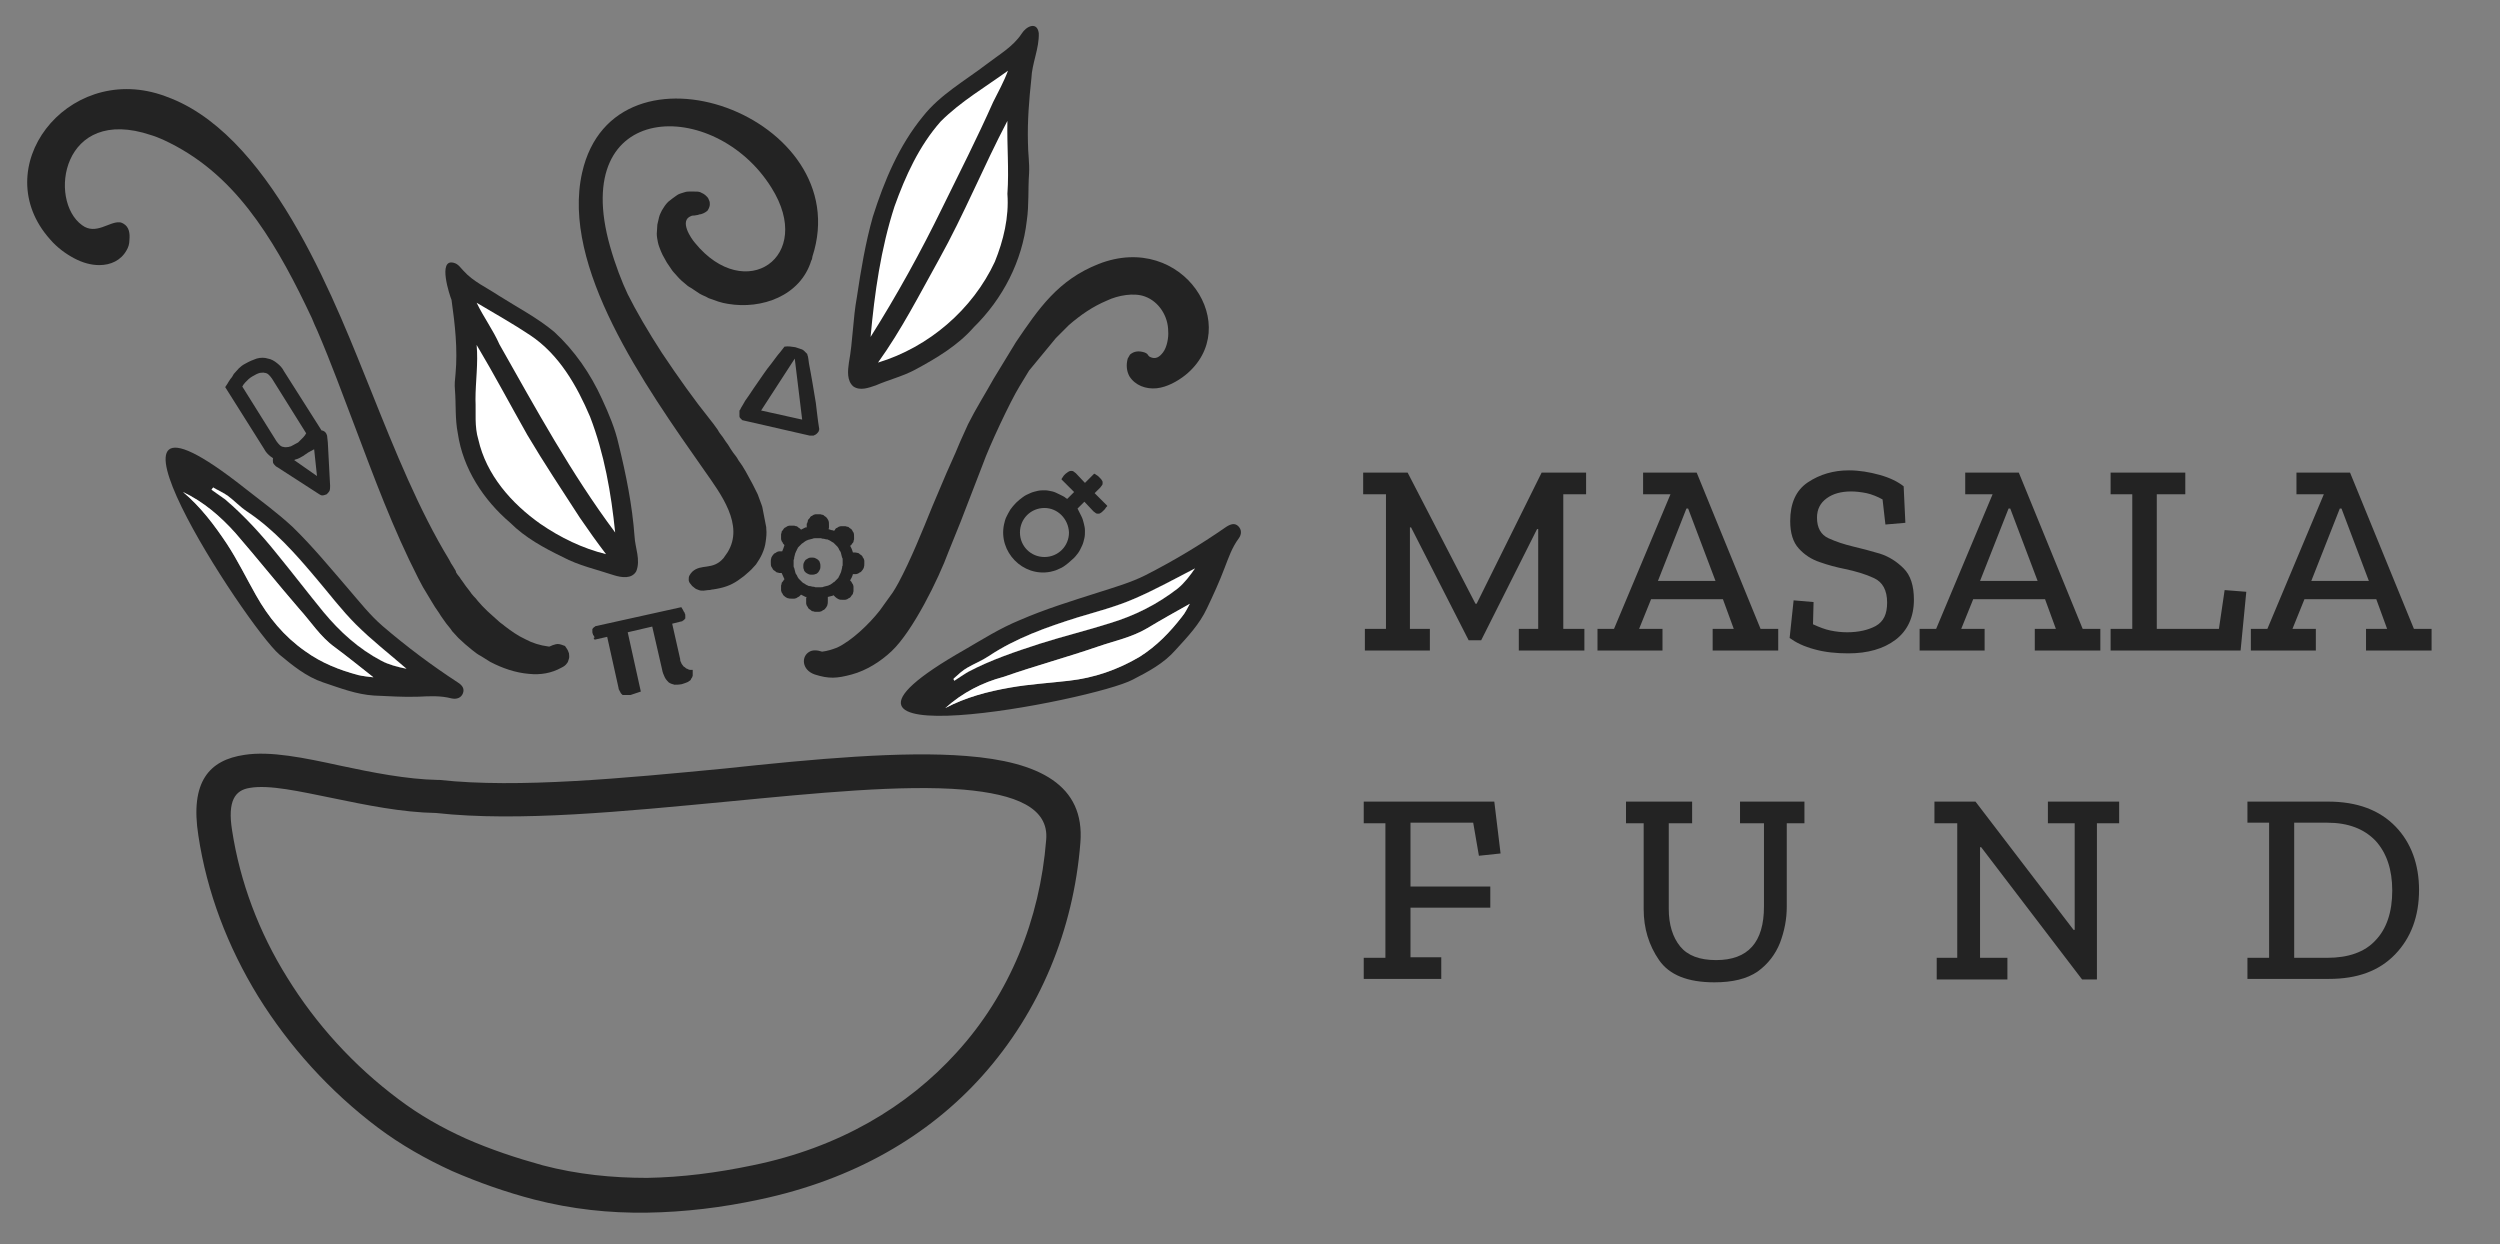 <?xml version="1.0" encoding="utf-8"?>
<!-- Generator: Adobe Illustrator 19.0.0, SVG Export Plug-In . SVG Version: 6.00 Build 0)  -->
<svg version="1.1" id="Layer_1" xmlns="http://www.w3.org/2000/svg" xmlns:xlink="http://www.w3.org/1999/xlink" x="0px" y="0px"
	 viewBox="0 0 438.5 218.2" style="enable-background:new 0 0 438.5 218.2;" xml:space="preserve">
<rect x="0" y="0" width="438.5" height="218.2" fill="#808080" stroke="none"/>
<style type="text/css">
	.st0{fill:#232323;}
	.st1{fill:#FFFFFF;}
	.st2{fill-rule:evenodd;clip-rule:evenodd;fill:#232323;}
</style>
<path class="st0" d="M104.1,111.9l0.2,0.3l2.2-0.5l2,9c0,0.1,0,0.2,0.1,0.3c0,0.1,0.1,0.2,0.1,0.2c0,0.1,0.1,0.1,0.1,0.2
	c0,0.1,0.1,0.1,0.1,0.2l0.1,0.1c0,0,0.1,0.1,0.1,0.1l0.1,0.1l0.1,0l0.1,0l0.1,0l0.2,0l0.2,0l0.2,0l0.2,0l0.3,0l0.3-0.1l0.3-0.1
	l0.3-0.1l0.3-0.1l0.3-0.1l0.3-0.1l-2.3-10.4l4.3-1l1.7,7.4c0.1,0.6,0.3,1.1,0.5,1.5c0.2,0.4,0.5,0.7,0.7,0.9c0.3,0.2,0.6,0.3,1,0.4
	c0.4,0,0.8,0,1.3-0.1c0.2-0.1,0.4-0.1,0.6-0.2c0.2-0.1,0.3-0.1,0.5-0.2c0.1-0.1,0.2-0.2,0.3-0.2c0.1-0.1,0.2-0.2,0.2-0.3
	c0.1-0.1,0.1-0.2,0.2-0.3c0-0.1,0.1-0.2,0.1-0.3c0-0.1,0-0.2,0-0.3c0-0.1,0-0.2,0-0.4l0-0.2l0-0.1l-0.1,0l-0.2,0
	c-0.2,0-0.3,0-0.5-0.1c-0.1-0.1-0.3-0.1-0.4-0.2c-0.1-0.1-0.2-0.2-0.4-0.3c-0.1-0.1-0.2-0.3-0.3-0.4c-0.1-0.1-0.1-0.3-0.2-0.4
	c-0.1-0.2-0.1-0.3-0.1-0.5l-1.4-6.2l1.6-0.4c0.1,0,0.2,0,0.2-0.1c0.1,0,0.1-0.1,0.2-0.1c0,0,0.1-0.1,0.1-0.1c0,0,0.1-0.1,0.1-0.1
	c0,0,0-0.1,0.1-0.1c0-0.1,0-0.1,0-0.2c0-0.1,0-0.2,0-0.3c0-0.1,0-0.3-0.1-0.4c0-0.1,0-0.2-0.1-0.2l-0.1-0.2c0-0.1-0.1-0.1-0.1-0.2
	c-0.1-0.2-0.2-0.3-0.3-0.5l-14.9,3.3c-0.1,0-0.2,0-0.2,0.1c-0.1,0-0.1,0.1-0.2,0.1c0,0-0.1,0.1-0.1,0.1c0,0-0.1,0.1-0.1,0.1
	c0,0,0,0.1-0.1,0.1c0,0.1,0,0.1,0,0.2c0,0.1,0,0.2,0,0.3c0,0.1,0,0.3,0.1,0.4c0,0.1,0,0.2,0.1,0.2c0,0.1,0,0.1,0.1,0.2
	c0,0.1,0.1,0.1,0.1,0.2L104.1,111.9z"/>
<path class="st0" d="M53.2,76.7c0.2-0.2,0.4-0.5,0.5-0.7l-6-9.6c-0.2-0.3-0.4-0.5-0.6-0.7c-0.2-0.2-0.5-0.3-0.7-0.3
	c-0.2-0.1-0.5,0-0.8,0c-0.4,0.1-0.8,0.3-1.3,0.6c-0.3,0.2-0.5,0.3-0.7,0.5c-0.2,0.2-0.4,0.4-0.6,0.6h0c-0.2,0.2-0.4,0.5-0.5,0.7
	l6,9.6c0.2,0.3,0.4,0.5,0.6,0.7c0.2,0.2,0.5,0.3,0.7,0.3c0.2,0.1,0.5,0,0.8,0c0.1,0,0.2-0.1,0.4-0.1l1.3-0.7
	c0.1-0.1,0.2-0.2,0.3-0.3C52.8,77.1,53,76.9,53.2,76.7 M47.9,80.4c-0.1-0.1-0.2-0.2-0.4-0.3c-0.5-0.4-0.9-0.8-1.2-1.4l-6.8-10.8
	l0.4-0.6c0.1-0.2,0.3-0.5,0.5-0.8c0.2-0.2,0.4-0.5,0.6-0.9l0,0c0.3-0.3,0.6-0.7,0.9-1c0.3-0.3,0.7-0.6,1.1-0.8
	c0.7-0.4,1.4-0.7,2-0.9c0.7-0.2,1.4-0.2,2,0c0.6,0.1,1.1,0.4,1.6,0.8c0.5,0.4,0.9,0.8,1.2,1.4l6.6,10.4c0,0,0.1,0,0.1,0
	c0.3,0.1,0.5,0.2,0.7,0.5c0.1,0.2,0.2,0.4,0.2,0.7c0,0.3,0.1,0.6,0.1,0.9l0.4,7.6c0,0.3,0,0.6-0.1,0.9c-0.1,0.2-0.3,0.4-0.5,0.6
	c-0.3,0.1-0.5,0.2-0.8,0.2c-0.2,0-0.5-0.2-0.8-0.4l-6.5-4.2c-0.3-0.2-0.6-0.4-0.8-0.5c-0.2-0.2-0.4-0.4-0.5-0.6
	C47.9,81,47.8,80.7,47.9,80.4L47.9,80.4z M55.1,78.8L54,79.4c-0.2,0.2-0.5,0.3-0.7,0.5c-0.5,0.3-1,0.6-1.5,0.7l-0.2,0.1l4,2.8
	L55.1,78.8z"/>
<path class="st0" d="M37.1,85.9c0.8,0.6,1.6,1.1,2.4,1.7c3.4,2.9,6.4,6.2,9.2,9.7c2.7,3.3,5.3,6.7,8,10c2.9,3.5,6.2,6.5,10.2,8.6
	c1.3,0.7,2.9,1.1,4.4,1.4c-3-2.6-6.1-5-8.9-7.8c-2.5-2.5-4.6-5.3-6.9-8c-3.7-4.4-7.4-8.6-12.2-11.8c-1.2-0.8-2.1-1.8-3.3-2.7
	c-0.8-0.6-1.8-1-2.6-1.5C37.3,85.6,37.2,85.7,37.1,85.9"/>
<path class="st0" d="M32.1,86.3c3.1,2.6,5.5,5.8,7.7,9.1c1.9,2.9,3.4,6,5.1,9c2.2,3.9,4.9,7.2,8.6,9.8c2.9,2.1,6,3.3,9.3,4.2
	c0.9,0.2,1.8,0.3,2.7,0.4c-2.3-1.8-4.5-3.6-6.8-5.3c-2.5-1.8-4.2-4.5-6.2-6.7c-3.8-4.4-7.4-8.9-11.2-13.3
	C38.7,90.6,35.7,88,32.1,86.3 M37.1,85.9c0.8,0.6,1.6,1.1,2.4,1.7c3.4,2.9,6.4,6.2,9.2,9.7c2.7,3.3,5.3,6.7,8,10
	c2.9,3.5,6.2,6.5,10.2,8.6c1.3,0.7,2.9,1.1,4.4,1.4c-3-2.6-6.1-5-8.9-7.8c-2.5-2.5-4.6-5.3-6.9-8c-3.7-4.4-7.4-8.6-12.2-11.8
	c-1.2-0.8-2.1-1.8-3.3-2.7c-0.8-0.6-1.8-1-2.6-1.5C37.3,85.6,37.2,85.7,37.1,85.9z M42.9,85.6c2.8,2.2,5.7,4.3,8.4,6.8
	c3.6,3.5,6.7,7.3,9.9,11c1.9,2.2,3.7,4.5,5.9,6.4c4.2,3.6,8.6,6.9,13.2,9.9c0.8,0.5,1.2,1.1,0.9,1.9c-0.3,0.8-1.1,1.1-2,0.9
	c-1.9-0.5-3.8-0.4-5.8-0.3c-2.6,0.1-5.2-0.1-7.8-0.2c-3.1-0.2-5.9-1.3-8.9-2.3c-3-1-5.4-3-7.7-4.9C43.2,109.8,11.1,60.5,42.9,85.6z"
	/>
<path class="st1" d="M32.1,86.3c3.1,2.6,5.5,5.8,7.7,9.1c1.9,2.9,3.4,6,5.1,9c2.2,3.9,4.9,7.2,8.6,9.8c2.9,2.1,6,3.3,9.3,4.2
	c0.9,0.2,1.8,0.3,2.7,0.4c-2.3-1.8-4.5-3.6-6.8-5.3c-2.5-1.8-4.2-4.5-6.2-6.7c-3.8-4.4-7.4-8.9-11.2-13.3
	C38.7,90.6,35.7,88,32.1,86.3"/>
<path class="st1" d="M37.1,85.9c0.8,0.6,1.6,1.1,2.4,1.7c3.4,2.9,6.4,6.2,9.2,9.7c2.7,3.3,5.3,6.7,8,10c2.9,3.5,6.2,6.5,10.2,8.6
	c1.3,0.7,2.9,1.1,4.4,1.4c-3-2.6-6.1-5-8.9-7.8c-2.5-2.5-4.6-5.3-6.9-8c-3.7-4.4-7.4-8.6-12.2-11.8c-1.2-0.8-2.1-1.8-3.3-2.7
	c-0.8-0.6-1.8-1-2.6-1.5C37.3,85.6,37.2,85.7,37.1,85.9"/>
<path class="st0" d="M167.4,119.4c0.8-0.5,1.6-1.1,2.5-1.6c4-2.1,8.2-3.5,12.5-4.9c4.1-1.3,8.2-2.3,12.3-3.6
	c4.3-1.3,8.3-3.3,11.9-6.1c1.2-1,2.1-2.2,3-3.5c-3.5,1.8-6.9,3.7-10.5,5.3c-3.2,1.4-6.7,2.3-10,3.3c-5.4,1.7-10.8,3.6-15.6,6.8
	c-1.2,0.8-2.5,1.3-3.7,2c-0.9,0.5-1.6,1.2-2.4,1.9C167.2,119.1,167.3,119.3,167.4,119.4"/>
<path class="st0" d="M165.8,124.2c3.6-1.9,7.4-2.9,11.4-3.6c3.4-0.6,6.9-0.8,10.3-1.2c4.4-0.5,8.5-1.9,12.4-4.2c3-1.9,5.3-4.3,7.4-7
	c0.6-0.7,1-1.6,1.4-2.3c-2.5,1.4-5,2.8-7.5,4.3c-2.7,1.6-5.7,2.2-8.6,3.2c-5.5,1.9-11.1,3.4-16.5,5.3
	C172.3,119.7,168.8,121.5,165.8,124.2 M167.4,119.4c0.8-0.5,1.6-1.1,2.5-1.6c4-2.1,8.2-3.5,12.5-4.9c4.1-1.3,8.2-2.3,12.3-3.6
	c4.3-1.3,8.3-3.3,11.9-6.1c1.2-1,2.1-2.2,3-3.5c-3.5,1.8-6.9,3.7-10.6,5.3c-3.2,1.4-6.7,2.3-10,3.3c-5.4,1.7-10.8,3.6-15.6,6.8
	c-1.2,0.8-2.5,1.3-3.7,2c-0.9,0.5-1.6,1.2-2.4,1.9C167.2,119.1,167.3,119.3,167.4,119.4z M169.3,113.9c3.1-1.8,6.1-3.7,9.5-5.1
	c4.6-2,9.2-3.4,13.9-4.9c2.8-0.9,5.6-1.7,8.2-3c4.9-2.5,9.6-5.3,14.2-8.5c0.8-0.5,1.5-0.7,2.1-0.1c0.6,0.6,0.6,1.4,0.1,2.1
	c-1.2,1.6-1.8,3.4-2.5,5.2c-0.9,2.4-2,4.8-3.1,7.1c-1.3,2.8-3.4,5-5.5,7.3c-2.1,2.4-4.8,3.8-7.5,5.2
	C191.8,122.9,134.1,133.9,169.3,113.9z"/>
<path class="st1" d="M165.8,124.2c3.6-1.9,7.4-2.9,11.4-3.6c3.4-0.6,6.9-0.8,10.3-1.2c4.4-0.5,8.5-1.9,12.4-4.2c3-1.9,5.3-4.3,7.4-7
	c0.6-0.7,1-1.6,1.4-2.3c-2.5,1.4-5,2.8-7.5,4.3c-2.7,1.6-5.7,2.2-8.6,3.2c-5.5,1.9-11.1,3.4-16.5,5.3
	C172.3,119.7,168.8,121.5,165.8,124.2"/>
<path class="st1" d="M167.4,119.4c0.8-0.5,1.6-1.1,2.5-1.6c4-2.1,8.2-3.5,12.5-4.9c4.1-1.3,8.2-2.3,12.3-3.6
	c4.3-1.3,8.3-3.3,11.9-6.1c1.2-1,2.1-2.2,3-3.5c-3.5,1.8-6.9,3.7-10.6,5.3c-3.2,1.4-6.7,2.3-10,3.3c-5.4,1.7-10.8,3.6-15.6,6.8
	c-1.2,0.8-2.5,1.3-3.7,2c-0.9,0.5-1.6,1.2-2.4,1.9C167.2,119.1,167.3,119.3,167.4,119.4"/>
<path class="st0" d="M169.5,132.6c12.8,1,20.8,5.1,20,15.2c-1.2,15.3-7.1,29.6-17.2,40.9c-9.4,10.5-22.5,18.2-39.1,21.7
	c-6.5,1.4-13.1,2.2-19.7,2.3c-6.6,0.1-13.2-0.6-19.8-2.3c-5-1.3-9.8-3-14.4-5c-4.6-2.1-9-4.6-13-7.6c-8.5-6.4-15.6-14.3-21-23
	c-5.4-8.8-9-18.3-10.5-28.2c-1.5-9.5,1.9-13.3,8.1-14.2l0,0c4.5-0.7,10.4,0.5,16.8,1.9c5.6,1.2,11.7,2.4,17.1,2.5l0.2,0l0.1,0
	c13.8,1.5,32.3-0.3,50-2C143,133.1,158.3,131.7,169.5,132.6 M183.5,147.3c0.5-5.6-5.3-8-14.5-8.8c-10.8-0.9-25.8,0.6-41.4,2.1
	c-18,1.7-36.7,3.6-51.1,2c-6-0.1-12.3-1.4-18.1-2.6c-5.9-1.2-11.2-2.4-14.6-1.8v0c-2.6,0.4-3.9,2.3-3.1,7.4
	c1.4,9.1,4.7,17.9,9.7,25.9c5,8.1,11.6,15.4,19.5,21.3c3.7,2.8,7.6,5,11.8,6.9c4.3,1.9,8.8,3.4,13.5,4.7c6.1,1.6,12.2,2.2,18.3,2.2
	c6.1-0.1,12.3-0.9,18.5-2.2c15.2-3.1,27.2-10.3,35.8-19.8C177.1,174.4,182.4,161.3,183.5,147.3z"/>
<path class="st2" d="M192.7,46.3c14.8-5.8,25.6,11.1,15.2,19.5c-1.4,1.1-3.2,2.1-5,2.3c-1.9,0.2-3.8-0.5-4.8-2.1
	c-0.5-0.9-0.6-2-0.3-3.1l0.4-0.7c0.7-0.6,1.5-0.7,2.5-0.4c0.8,0.3,0.5,0.5,1,0.8c1,0.5,1.7,0,2.3-0.8c0.7-0.9,1-2.7,0.9-3.7
	c0-2.6-1.6-5.2-4.1-6.1c-1.9-0.7-4.7-0.2-6.6,0.7c-2.6,1.1-4.6,2.5-6.7,4.3l-2.3,2.3v0l-4.7,5.7l-1.7,2.8
	c-1.6,2.6-5.3,10.5-6.4,13.6l-3.9,10.1l-2.1,5.2c-1.8,4.9-6.3,14-10,17.5c-1.9,1.8-4.4,3.4-7,4.1c-2.6,0.7-4,0.8-6.5,0
	c-2.3-0.8-2.4-3.2-0.9-4c0.5-0.3,1.3-0.3,2.2,0c0.9-0.1,1.8-0.4,2.6-0.7c2.6-1.2,5.7-4.2,7.5-6.5l2.3-3.2c0.3-0.5,0.7-1.1,1-1.7
	c2.1-3.9,4.2-9.1,5.9-13.3l2.5-5.9l1.6-3.6l0.8-1.9l1.4-3.1c1.4-2.8,3-5.3,4.5-8l3.9-6.4C182.2,54.1,185.6,49.1,192.7,46.3"/>
<path class="st2" d="M102.1,30.3c-3.7,16.5,10.9,37.2,21.5,52.3c2.8,4,7,9.5,4,14.3c-0.2,0.3-0.5,0.7-0.7,1
	c-1.9,2.2-3.9,0.9-5.5,2.4c-0.2,0.2-0.4,0.5-0.5,0.7c-0.1,0.2-0.1,0.5-0.1,0.7l0,0c0,0.2,0.1,0.5,0.3,0.7c0.2,0.3,0.4,0.5,0.7,0.7
	c0.2,0.2,0.5,0.3,0.8,0.4c0.2,0.1,0.5,0.1,0.8,0.1l0.8-0.1c0.2,0,0.4,0,0.7-0.1c0.3,0,0.5-0.1,0.7-0.1c1.7-0.3,3-0.8,4.4-1.9
	c0.3-0.2,0.7-0.5,1-0.8c0.6-0.5,1.1-1,1.6-1.6c0.4-0.6,0.8-1.2,1.1-1.9c0.3-0.7,0.5-1.3,0.6-2.1c0.1-0.7,0.2-1.5,0.1-2.3l0-0.2
	l-0.7-3.6l-0.1-0.3c-0.2-0.6-0.5-1.3-0.7-1.9c-0.3-0.6-0.6-1.2-0.9-1.8c-0.4-0.7-0.8-1.5-1.2-2.2c-0.2-0.3-0.4-0.7-0.6-1
	c-0.3-0.4-0.5-0.7-0.7-1c-0.2-0.4-0.5-0.8-0.9-1.3c-0.3-0.4-0.6-0.9-0.9-1.4c-0.3-0.4-0.6-0.8-0.9-1.3c-0.4-0.5-0.7-0.9-0.9-1.3
	c-0.5-0.7-1-1.4-1.5-2l0,0c-2.5-3.1-5.5-7.3-8.3-11.5c-2.4-3.7-4.5-7.3-6-10.3c-1-2.1-2.2-5.2-3.1-8.4
	c-7.3-25.8,18.4-26.2,28.3-10.3c7.7,12.2-4.6,20.5-13.4,9.7c-0.7-0.8-2.8-3.9-0.7-4.7c0.2-0.1,0.4-0.1,0.6-0.1
	c0.2,0,0.4-0.1,0.6-0.1c0.1,0,0.2-0.1,0.3-0.1c0.2,0,0.5-0.1,0.7-0.2c0.2-0.1,0.4-0.2,0.5-0.3c0.2-0.1,0.3-0.3,0.4-0.5
	c0.1-0.2,0.2-0.5,0.2-0.7l0-0.1c0-0.2,0-0.4-0.1-0.6c-0.1-0.3-0.2-0.5-0.4-0.7c-0.2-0.2-0.4-0.4-0.6-0.5c-0.2-0.1-0.4-0.2-0.6-0.3
	c-0.3-0.1-0.6-0.1-1-0.1c-0.3,0-0.6,0-1,0c-0.4,0-0.7,0.1-1,0.2c-0.3,0.1-0.7,0.2-1,0.4c-0.6,0.4-1.1,0.8-1.6,1.2
	c-0.5,0.5-0.8,1-1.1,1.5c-0.2,0.4-0.4,0.8-0.5,1.2c-0.1,0.4-0.2,0.8-0.3,1.3l-0.1,1.6c0,0.5,0.1,1,0.2,1.5c0.1,0.5,0.3,1,0.5,1.5
	c0.2,0.5,0.4,0.9,0.7,1.4c0.2,0.4,0.5,0.9,0.8,1.3c0.3,0.4,0.5,0.8,0.8,1.1c0.3,0.3,0.6,0.7,0.9,1c0.3,0.3,0.6,0.6,1,0.9
	c0.3,0.3,0.7,0.6,1.1,0.8c0.5,0.3,1,0.7,1.5,1c0.5,0.3,1.1,0.5,1.6,0.8c0.6,0.2,1.1,0.4,1.7,0.6c0.6,0.2,1.1,0.3,1.7,0.4
	c5.9,1,12.7-1.4,14.6-7.6c0.1-0.1,0.2-0.5,0.2-0.7C150.5,20.4,107.8,4.9,102.1,30.3"/>
<path class="st2" d="M79.5,99.4c-0.3-0.4-0.5-0.8-0.7-1.2c-5.3-8.7-9.5-19.1-13.7-29.6c-5.7-14-16.7-43.9-35-51.3
	c-0.6-0.2-1.2-0.5-1.9-0.7C11.6,11.2-2.4,29.5,8.8,42c1.2,1.4,2.7,2.5,4.2,3.3c1.5,0.8,3,1.2,4.4,1.2c2,0,3.8-0.8,4.8-2.6
	c0.3-0.5,0.5-1.1,0.5-1.8c0.1-1.1,0-2.3-1.1-2.9c-0.2-0.1-0.4-0.2-0.6-0.2c-1.8-0.2-4.2,2.3-6.6,0.5c-6-4.3-3.6-21.1,12.1-15.8
	c0.7,0.2,1.4,0.5,2.1,0.8c6.3,2.9,11,7.1,15,12.2c3.9,5,7.1,10.8,10,16.8c0.4,0.8,0.7,1.5,1.1,2.3c0.3,0.7,0.6,1.5,1,2.3
	c2.4,5.6,4.4,11.1,6.5,16.6c3.4,9,6.7,18,11.2,26.8c0.4,0.7,0.7,1.4,1.1,2c0.4,0.7,0.8,1.3,1.2,2c0.4,0.7,0.8,1.3,1.3,2
	c0.4,0.7,0.9,1.3,1.3,1.9c0.3,0.4,0.7,0.8,1,1.3c0.4,0.4,0.7,0.8,1.1,1.2c0.4,0.4,0.8,0.7,1.2,1.1c0.4,0.3,0.8,0.7,1.2,1
	c0.5,0.4,1,0.8,1.6,1.1c0.5,0.3,1.1,0.7,1.6,1c2.1,1.1,4.4,1.9,6.8,2.1c2,0.2,3.9-0.1,5.7-1.1c0.4-0.2,0.7-0.4,0.9-0.7
	c0.2-0.2,0.3-0.5,0.4-0.9c0.1-0.3,0-0.6,0-0.9c-0.1-0.3-0.2-0.6-0.5-1l-0.2-0.3l-0.3-0.1c-0.5-0.2-0.9-0.3-1.3-0.2
	c-0.4,0.1-0.7,0.2-1.1,0.4l-0.1,0l-0.1,0c-1.5-0.2-2.8-0.6-4.1-1.3c-1.3-0.6-2.4-1.4-3.6-2.3c-0.3-0.3-0.7-0.5-1-0.8
	c-0.3-0.3-0.7-0.6-1-0.9c-0.3-0.3-0.7-0.6-1-0.9c-0.3-0.3-0.6-0.6-0.9-0.9c-0.3-0.3-0.5-0.6-0.8-0.9c-0.2-0.3-0.5-0.6-0.7-0.8
	c-0.3-0.3-0.5-0.6-0.7-0.9c-0.2-0.3-0.5-0.6-0.7-0.9c-0.2-0.3-0.5-0.7-0.7-1l0,0c-0.2-0.2-0.3-0.5-0.5-0.7c-0.2-0.2-0.3-0.4-0.5-0.7
	C80,100.1,79.7,99.8,79.5,99.4"/>
<path class="st2" d="M183.2,89.1c-2.4,0-4.3,1.9-4.3,4.3c0,2.4,1.9,4.3,4.3,4.3c2.4,0,4.3-1.9,4.3-4.3
	C187.4,91,185.5,89.1,183.2,89.1 M187.5,82.7c0.1-0.1,0.3-0.1,0.4-0.1c0.1,0,0.3,0,0.4,0.1c0.1,0.1,0.3,0.2,0.4,0.3l1.6,1.7l1.6-1.6
	l0.1,0l0.3,0.2c0.1,0.1,0.2,0.1,0.3,0.2c0.1,0.1,0.2,0.2,0.3,0.3c0.2,0.2,0.3,0.3,0.4,0.5c0.1,0.1,0.1,0.3,0.1,0.4
	c0,0.1,0,0.3-0.1,0.4c-0.1,0.1-0.2,0.3-0.3,0.4l-1,1l2.2,2.2l0,0.1L194,89c-0.1,0.1-0.1,0.2-0.2,0.3c-0.1,0.1-0.2,0.2-0.3,0.3
	c-0.2,0.2-0.3,0.3-0.5,0.4c-0.1,0.1-0.3,0.1-0.4,0.1c-0.1,0-0.3,0-0.4-0.1c-0.1-0.1-0.3-0.2-0.4-0.3l-1.6-1.7l-1.2,1.2l0.1,0.2
	c0.1,0.2,0.2,0.4,0.3,0.6c0.1,0.2,0.2,0.4,0.3,0.6c0.2,0.4,0.3,0.8,0.4,1.2c0.1,0.4,0.2,0.8,0.2,1.3c0,0.4,0,0.9-0.1,1.3
	c-0.1,0.4-0.2,0.9-0.4,1.3c-0.2,0.4-0.4,0.9-0.7,1.3c-0.3,0.4-0.6,0.8-1.1,1.2c-0.4,0.4-0.8,0.7-1.2,1c-0.4,0.3-0.8,0.5-1.3,0.7
	c-0.4,0.2-0.9,0.3-1.3,0.4c-4.8,0.9-9.1-3.5-8.1-8.3c0.1-0.4,0.2-0.9,0.4-1.3c0.2-0.4,0.4-0.8,0.7-1.3c0.3-0.4,0.6-0.8,1-1.2
	c0.4-0.4,0.8-0.7,1.2-1c0.4-0.3,0.8-0.5,1.3-0.7c0.4-0.2,0.9-0.3,1.3-0.4c0.4-0.1,0.9-0.1,1.3-0.1c0.4,0,0.8,0.1,1.3,0.2
	c0.4,0.1,0.8,0.3,1.2,0.5c0.2,0.1,0.4,0.2,0.6,0.3c0.2,0.1,0.4,0.2,0.6,0.4l0.2,0.1l1.2-1.2l-2.2-2.2l0-0.1l0.2-0.3
	c0.1-0.1,0.1-0.2,0.2-0.3c0.1-0.1,0.2-0.2,0.3-0.3C187.2,82.9,187.4,82.7,187.5,82.7z"/>
<path class="st0" d="M140.7,73.6l-1.3-10.7l-5.9,9.1L140.7,73.6z M143.7,75.5c-0.3,0.5-0.5,0.7-1,0.9c0,0-0.1,0-0.1,0
	c0,0-0.1,0-0.2,0c-0.1,0-0.1,0-0.2,0c-0.1,0-0.1,0-0.2,0l-11.8-2.7l-0.1-0.1l-0.1-0.1l-0.1-0.1c-0.1-0.1-0.2-0.2-0.2-0.4l0-0.1
	l0-0.1l0-0.1l0-0.1l0-0.1l0-0.2l0-0.2l0-0.1l0.1-0.1l0.1-0.2l0.1-0.2l0.3-0.5l0.4-0.7l0.7-1l0.8-1.2l1.8-2.6
	c0.4-0.6,0.8-1.1,1.2-1.6c0.4-0.5,0.8-1.1,1.2-1.6l0.5-0.6l0.7-0.9c0.7-0.1,1.2,0,1.9,0.1l0.3,0.1c0.1,0,0.2,0.1,0.3,0.1
	c0.1,0,0.2,0.1,0.3,0.1c0.1,0,0.2,0.1,0.3,0.1c0.1,0.1,0.2,0.1,0.3,0.2l0.1,0.1l0.1,0.1l0.1,0.1l0.1,0.1l0.1,0.1l0.1,0.1l0,0.1
	c0.2,0.4,0.2,1.1,0.3,1.6l0.3,1.6l0.3,1.7l0.3,1.8l0.3,1.8l0.2,1.7l0.2,1.6l0.2,1.3l-0.1,0.2L143.7,75.5z"/>
<path class="st0" d="M143,94.4c-0.2,0-0.3,0-0.5,0.1c-0.1,0-0.3,0.1-0.4,0.1c-0.1,0-0.3,0.1-0.4,0.1c-0.1,0.1-0.3,0.1-0.4,0.2
	c-0.1,0.1-0.2,0.1-0.3,0.2c-0.1,0.1-0.2,0.2-0.3,0.2c-0.1,0.1-0.2,0.2-0.3,0.3c-0.1,0.1-0.2,0.2-0.3,0.3c-0.1,0.1-0.2,0.2-0.2,0.3
	c-0.1,0.1-0.1,0.2-0.2,0.4c-0.1,0.1-0.1,0.3-0.2,0.4c0,0.1-0.1,0.3-0.1,0.4c0,0.1-0.1,0.3-0.1,0.4c0,0.1,0,0.3-0.1,0.4
	c0,0.2,0,0.3,0,0.5c0,0.2,0,0.3,0,0.5c0,0.2,0,0.3,0.1,0.4c0,0.1,0.1,0.3,0.1,0.4c0,0.1,0.1,0.3,0.1,0.4c0,0.1,0.1,0.3,0.2,0.4
	c0.1,0.1,0.1,0.2,0.2,0.4c0.1,0.1,0.1,0.2,0.2,0.3c0.1,0.1,0.2,0.2,0.3,0.3c0.1,0.1,0.2,0.2,0.3,0.3c0.1,0.1,0.2,0.2,0.3,0.2
	c0.1,0.1,0.2,0.1,0.3,0.2c0.1,0.1,0.2,0.1,0.4,0.2c0.1,0.1,0.3,0.1,0.4,0.1c0.1,0,0.3,0.1,0.4,0.1c0.1,0,0.3,0,0.5,0.1
	c0.2,0,0.3,0,0.5,0c0.2,0,0.3,0,0.5,0c0.2,0,0.3,0,0.5-0.1c0.1,0,0.3-0.1,0.4-0.1c0.1,0,0.3-0.1,0.4-0.1c0.1-0.1,0.3-0.1,0.4-0.2
	c0.1-0.1,0.2-0.1,0.3-0.2c0.1-0.1,0.2-0.2,0.3-0.2c0.1-0.1,0.2-0.2,0.3-0.3c0.1-0.1,0.2-0.2,0.3-0.3c0.1-0.1,0.2-0.2,0.2-0.3
	c0.1-0.1,0.1-0.2,0.2-0.4c0.1-0.1,0.1-0.3,0.2-0.4c0-0.1,0.1-0.3,0.1-0.4c0-0.1,0.1-0.3,0.1-0.4c0-0.1,0-0.3,0.1-0.4
	c0-0.2,0-0.3,0-0.5c0-0.2,0-0.3,0-0.5c0-0.2,0-0.3-0.1-0.4c0-0.1-0.1-0.3-0.1-0.4c0-0.1-0.1-0.3-0.1-0.4c0-0.1-0.1-0.3-0.2-0.4
	c-0.1-0.1-0.1-0.2-0.2-0.4c-0.1-0.1-0.1-0.2-0.2-0.3c-0.1-0.1-0.2-0.2-0.3-0.3c-0.1-0.1-0.2-0.2-0.3-0.3c-0.1-0.1-0.2-0.2-0.3-0.2
	c-0.1-0.1-0.2-0.1-0.3-0.2c-0.1-0.1-0.2-0.1-0.4-0.2c-0.1-0.1-0.3-0.1-0.4-0.1c-0.1,0-0.3-0.1-0.4-0.1c-0.1,0-0.3,0-0.5-0.1
	c-0.2,0-0.3,0-0.5,0C143.3,94.4,143.1,94.4,143,94.4 M141.8,97.9c0.2-0.1,0.4-0.1,0.6-0.1c0.2,0,0.4,0,0.6,0.1
	c0.2,0.1,0.4,0.2,0.5,0.3c0.1,0.1,0.3,0.3,0.3,0.5c0.1,0.2,0.1,0.4,0.1,0.6c0,0.2,0,0.4-0.1,0.6c-0.1,0.2-0.2,0.4-0.3,0.5
	c-0.1,0.1-0.3,0.3-0.5,0.3c-0.2,0.1-0.4,0.1-0.6,0.1c-0.2,0-0.4,0-0.6-0.1c-0.2-0.1-0.4-0.2-0.5-0.3c-0.1-0.1-0.3-0.3-0.3-0.5
	c-0.1-0.2-0.1-0.4-0.1-0.6c0-0.2,0-0.4,0.1-0.6c0.1-0.2,0.2-0.4,0.3-0.5C141.5,98.1,141.6,98,141.8,97.9z M141.6,91.7
	c0-0.1,0.1-0.2,0.1-0.4c0-0.1,0.1-0.2,0.2-0.3c0.1-0.1,0.2-0.2,0.2-0.3c0.1-0.1,0.2-0.2,0.3-0.2c0.1-0.1,0.2-0.1,0.3-0.2
	c0.1,0,0.2-0.1,0.4-0.1c0.1,0,0.3,0,0.4,0c0.1,0,0.3,0,0.4,0c0.1,0,0.2,0.1,0.4,0.1c0.1,0,0.2,0.1,0.3,0.2c0.1,0.1,0.2,0.1,0.3,0.2
	c0.2,0.2,0.3,0.4,0.4,0.6c0.1,0.2,0.1,0.5,0.1,0.8c0,0.1,0,0.2,0,0.4c0,0.1,0,0.2-0.1,0.3c0.3,0.1,0.5,0.2,0.7,0.2l0.3,0.1
	c0.1-0.1,0.2-0.2,0.2-0.3c0.1-0.1,0.2-0.2,0.3-0.2c0.1-0.1,0.2-0.1,0.3-0.2c0.1,0,0.2-0.1,0.4-0.1c0.1,0,0.2,0,0.4,0
	c0.1,0,0.3,0,0.4,0c0.1,0,0.2,0.1,0.4,0.1c0.1,0,0.2,0.1,0.3,0.2c0.1,0.1,0.2,0.1,0.3,0.2c0.1,0.1,0.2,0.2,0.2,0.3
	c0.1,0.1,0.1,0.2,0.2,0.3c0.1,0.2,0.1,0.5,0.1,0.8c0,0.1,0,0.3,0,0.4c0,0.1-0.1,0.2-0.1,0.4c0,0.1-0.1,0.2-0.2,0.3
	c-0.1,0.1-0.1,0.2-0.2,0.3c-0.1,0.1-0.1,0.1-0.2,0.1c0.1,0.2,0.2,0.4,0.3,0.6l0.1,0.3l0.1,0.3l0.1,0c0.3,0,0.5,0,0.8,0.1
	c0.1,0,0.2,0.1,0.3,0.2c0.1,0.1,0.2,0.1,0.3,0.2c0.1,0.1,0.2,0.2,0.2,0.3c0.1,0.1,0.1,0.2,0.2,0.3c0,0.1,0.1,0.2,0.1,0.4
	c0,0.1,0,0.3,0,0.4c0,0.3,0,0.5-0.1,0.8c-0.1,0.2-0.2,0.4-0.4,0.6c-0.1,0.1-0.2,0.2-0.3,0.2c-0.1,0.1-0.2,0.1-0.3,0.2
	c-0.1,0-0.2,0.1-0.4,0.1c-0.1,0-0.3,0-0.4,0l-0.1,0c-0.1,0.4-0.3,0.8-0.5,1.1l0.1,0.1c0.1,0.1,0.2,0.2,0.2,0.3
	c0.1,0.1,0.1,0.2,0.2,0.3c0,0.1,0.1,0.2,0.1,0.4c0,0.1,0,0.3,0,0.4c0,0.1,0,0.3,0,0.4c0,0.1-0.1,0.3-0.1,0.4c0,0.1-0.1,0.2-0.2,0.3
	c-0.1,0.1-0.1,0.2-0.2,0.3c-0.1,0.1-0.2,0.2-0.3,0.2c-0.1,0.1-0.2,0.1-0.3,0.2c-0.1,0-0.2,0.1-0.4,0.1c-0.1,0-0.3,0-0.4,0
	c-0.3,0-0.5,0-0.7-0.1c-0.2-0.1-0.4-0.2-0.6-0.4c-0.1-0.1-0.2-0.2-0.3-0.3l-0.2,0.1l-0.4,0.1l-0.4,0.1l0,0.1l0,0.2l0,0.2l0,0.2
	c0,0.3,0,0.5-0.1,0.8c-0.1,0.2-0.2,0.4-0.4,0.6c-0.1,0.1-0.2,0.2-0.3,0.2c-0.1,0.1-0.2,0.1-0.3,0.2c-0.1,0-0.2,0.1-0.4,0.1
	c-0.1,0-0.3,0-0.4,0c-0.1,0-0.3,0-0.4,0c-0.1,0-0.2-0.1-0.4-0.1c-0.1,0-0.2-0.1-0.3-0.2c-0.1-0.1-0.2-0.1-0.3-0.2
	c-0.1-0.1-0.2-0.2-0.2-0.3c-0.1-0.1-0.1-0.2-0.2-0.3c0-0.1-0.1-0.2-0.1-0.4c0-0.1,0-0.3,0-0.4c0-0.1,0-0.2,0-0.4
	c0-0.1,0-0.2,0.1-0.3l-0.2,0l-0.2-0.1l-0.2-0.1l-0.2-0.1l-0.2-0.1l-0.1,0.1c0,0-0.1,0.1-0.1,0.1c-0.1,0.1-0.2,0.2-0.3,0.2
	c-0.1,0.1-0.2,0.1-0.3,0.2c-0.1,0-0.2,0.1-0.4,0.1c-0.1,0-0.2,0-0.4,0c-0.3,0-0.5,0-0.8-0.1c-0.2-0.1-0.4-0.2-0.6-0.4
	c-0.1-0.1-0.2-0.2-0.2-0.3c-0.1-0.1-0.1-0.2-0.2-0.3c0-0.1-0.1-0.2-0.1-0.4c0-0.1,0-0.3,0-0.4c0-0.1,0-0.3,0-0.4
	c0-0.1,0.1-0.2,0.1-0.4c0-0.1,0.1-0.2,0.2-0.3c0.1-0.1,0.1-0.2,0.2-0.3l0.1-0.1c-0.2-0.4-0.3-0.7-0.5-1.1l0,0c-0.1,0-0.3,0-0.4,0
	c-0.1,0-0.3-0.1-0.4-0.1c-0.1,0-0.2-0.1-0.3-0.2c-0.1-0.1-0.2-0.1-0.3-0.2c-0.1-0.1-0.2-0.2-0.2-0.3c-0.1-0.1-0.1-0.2-0.2-0.3
	c-0.1-0.2-0.1-0.5-0.1-0.8c0-0.3,0-0.5,0.1-0.8c0.1-0.2,0.2-0.4,0.4-0.6c0.1-0.1,0.2-0.2,0.3-0.2c0.1-0.1,0.2-0.1,0.3-0.2
	c0.1,0,0.2-0.1,0.4-0.1c0.1,0,0.3,0,0.4,0l0.1,0c0.1-0.2,0.1-0.3,0.2-0.5c0-0.1,0.1-0.2,0.1-0.3c0-0.1,0.1-0.2,0.1-0.3l-0.1-0.1
	c-0.1-0.1-0.2-0.2-0.2-0.3c-0.1-0.1-0.1-0.2-0.2-0.3c0-0.1-0.1-0.2-0.1-0.4c0-0.1,0-0.3,0-0.4c0-0.1,0-0.3,0-0.4
	c0-0.1,0.1-0.2,0.1-0.4c0-0.1,0.1-0.2,0.2-0.3c0.1-0.1,0.1-0.2,0.2-0.3c0.1-0.1,0.2-0.2,0.3-0.2c0.1-0.1,0.2-0.1,0.3-0.2
	c0.1,0,0.2-0.1,0.4-0.1c0.1,0,0.3,0,0.4,0c0.1,0,0.3,0,0.4,0c0.1,0,0.2,0.1,0.4,0.1c0.1,0,0.2,0.1,0.3,0.2c0.1,0.1,0.2,0.1,0.3,0.2
	l0.1,0.1l0.1,0.1l0.2-0.1l0.2-0.1l0.2-0.1l0.2-0.1l0.2,0l0-0.1l0-0.2l0-0.2l0-0.2C141.5,91.9,141.6,91.8,141.6,91.7z"/>
<path class="st0" d="M79.6,46.1c0.8,0.2,1.2,0.9,1.7,1.4c1.7,1.9,4,2.9,6.1,4.3c3.3,2.1,6.8,3.9,9.8,6.4c3.6,3.3,6.4,7.4,8.4,11.8
	c1.2,2.6,2.3,5.2,2.9,7.9c1.3,5.3,2.4,10.7,2.8,16.2c0.1,2,1.1,4.1,0.3,6.1c-0.8,1.4-2.6,1.1-3.9,0.7c-3-1-6.2-1.7-9-3.2
	c-3.3-1.6-6.6-3.4-9.2-6c-4.7-4-8.3-9.5-9.2-15.7c-0.5-2.5-0.3-5.1-0.5-7.6c-0.1-0.9,0-1.9,0.1-2.8c0.4-4.4-0.1-8.7-0.7-13
	C78.9,51.9,76.7,45.3,79.6,46.1"/>
<path class="st1" d="M83.6,53.1c3.2,1.9,6.4,3.7,9.4,5.7c5.1,3.4,8.2,8.9,10.5,14.3c2.5,6.5,3.7,13.4,4.4,20.3
	C100.2,83.1,94,71.7,87.6,60.4C86.5,57.9,84.8,55.6,83.6,53.1"/>
<path class="st1" d="M83.6,60.5c3.1,5.2,5.9,10.5,8.9,15.8c2.9,4.9,6.1,9.7,9.2,14.5c1.5,2.2,3,4.3,4.6,6.4c-4.1-1-8-2.9-11.5-5.3
	c-5.1-3.6-9.5-8.6-10.9-14.8c-0.7-2.3-0.4-4.7-0.5-7C83.4,66.9,83.9,63.7,83.6,60.5"/>
<path class="st0" d="M179.2,5.9c0.8-1.3,2.7-2.2,3-0.1c0.1,2.7-1.2,5.3-1.3,8c-0.4,3.7-0.7,7.4-0.6,11.2c0,1.8,0.3,3.6,0.2,5.4
	c-0.2,2.8,0,5.6-0.4,8.3c-0.8,7.1-4.2,13.7-9.3,18.7c-2.8,3.2-6.5,5.4-10.2,7.4c-2.2,1.2-4.7,1.8-7,2.8c-1.2,0.4-2.7,1-3.9,0.2
	c-1.2-1-1-2.8-0.8-4.2c0.7-3.8,0.7-7.7,1.4-11.5c0.7-4.7,1.5-9.5,2.8-14.1c2-6.3,4.6-12.5,8.8-17.6c3-3.8,7.3-6.2,11.1-9.1
	C175.2,9.6,177.7,8.2,179.2,5.9"/>
<path class="st1" d="M165,21.3c3.5-3.5,7.8-6,11.8-8.9c-0.7,1.9-1.7,3.7-2.6,5.5c-2.8,6.3-5.9,12.4-8.9,18.5
	c-3.8,7.8-8,15.4-12.6,22.7c0.7-7.7,1.8-15.5,4.2-22.9C158.8,30.9,161.2,25.6,165,21.3"/>
<path class="st1" d="M164.7,45.5c4.4-7.9,7.8-16.3,12-24.3c-0.1,4.3,0.3,8.5,0,12.8c0.3,4.1-0.7,8.2-2.2,11.9
	c-3.9,8.4-11.6,15-20.5,17.7C158.1,57.9,161.3,51.6,164.7,45.5"/>
<g>
	<path class="st0" d="M278.2,86.7h-4v23.6h3.7v3.8h-11.5v-3.8h3.4V92.8h-0.2l-9.8,19.5h-2.2l-10.1-19.8h-0.2v17.8h3.5v3.8h-11.4
		v-3.8h3.7V86.7h-4v-3.8h7.8l11.9,23h0.2l11.4-23h7.8V86.7z"/>
	<path class="st0" d="M311.9,114.1h-11.5v-3.8h3.7l-1.9-5.2h-12.6l-2.1,5.2h4.1v3.8h-11.4v-3.8h2.9l9.9-23.6h-4.8v-3.8h9.4
		l11.2,27.4h3.1V114.1z M300.9,101.9l-4.8-12.7h-0.3l-5,12.7H300.9z"/>
	<path class="st0" d="M335.7,105.2c0,3-1.1,5.4-3.2,7c-2.1,1.6-4.9,2.4-8.3,2.4c-2.1,0-4.1-0.2-5.9-0.7c-1.9-0.5-3.3-1.2-4.4-2
		l0.7-6.6l3.5,0.3l-0.1,3.9c1.1,0.5,2.1,0.9,3.1,1.1c1,0.2,1.9,0.3,2.9,0.3c2,0,3.7-0.4,5-1.1c1.4-0.8,2-2.1,2-4.1
		c0-2.2-0.8-3.6-2.3-4.3c-1.5-0.7-3.2-1.2-5.1-1.6c-1.5-0.3-3-0.7-4.4-1.2c-1.5-0.5-2.7-1.3-3.7-2.4c-1-1.1-1.5-2.7-1.5-4.8
		c0-3.1,1-5.4,3.1-6.8c2.1-1.4,4.5-2.1,7.2-2.1c1.8,0,3.6,0.3,5.4,0.8c1.8,0.5,3.2,1.2,4.2,2l0.3,6.4l-3.5,0.3l-0.5-4.4
		c-0.9-0.5-1.9-0.9-2.8-1.1c-1-0.2-1.9-0.3-2.7-0.3c-1.8,0-3.2,0.4-4.3,1.2s-1.7,1.9-1.7,3.4c0,1.8,0.7,3,2,3.6
		c1.3,0.6,2.8,1.1,4.5,1.5c1.3,0.3,2.8,0.7,4.5,1.2c1.6,0.5,3,1.4,4.2,2.6C335.1,100.9,335.7,102.7,335.7,105.2z"/>
	<path class="st0" d="M368.4,114.1h-11.5v-3.8h3.7l-1.9-5.2h-12.6l-2.1,5.2h4.1v3.8h-11.4v-3.8h2.9l9.9-23.6h-4.8v-3.8h9.4
		l11.2,27.4h3.1V114.1z M357.4,101.9l-4.8-12.7h-0.3l-5,12.7H357.4z"/>
	<path class="st0" d="M393,114.1h-22.8v-3.8h3.8V86.7h-3.8v-3.8h13.1v3.8h-5v23.6h10.9l1-6.8l3.8,0.3L393,114.1z"/>
	<path class="st0" d="M426.4,114.1H415v-3.8h3.7l-1.9-5.2h-12.6l-2.1,5.2h4.1v3.8h-11.4v-3.8h2.9l9.9-23.6h-4.8v-3.8h9.4l11.2,27.4
		h3.1V114.1z M415.5,101.9l-4.8-12.7h-0.3l-5,12.7H415.5z"/>
	<path class="st0" d="M263.2,149.7l-3.8,0.4l-1-5.8h-11v11.2h14v3.7h-14v8.7h5.4v3.8h-13.6V168h3.8v-23.6h-3.8v-3.8h22.9
		L263.2,149.7z"/>
	<path class="st0" d="M316.4,144.4h-3V159c0,2.2-0.4,4.3-1.2,6.4c-0.8,2-2.1,3.7-3.9,5c-1.9,1.3-4.4,1.9-7.6,1.9
		c-4.7,0-7.9-1.3-9.7-3.9c-1.8-2.6-2.7-5.6-2.7-8.9v-15.1h-3.1v-3.8h11.6v3.8h-4.1v15c0,2.8,0.7,5,2,6.6c1.3,1.6,3.4,2.4,6.3,2.4
		c5.6,0,8.4-3.1,8.4-9.4v-14.6h-4.2v-3.8h11.3V144.4z"/>
	<path class="st0" d="M371.5,144.4h-3.7v27.4h-2.6l-17.7-23.2h-0.2V168h4.8v3.8h-12.4V168h3.6v-23.6h-4v-3.8h7.2l17.2,22.5h0.2
		v-18.7h-4.7v-3.8h12.5V144.4z"/>
	<path class="st0" d="M424.3,156.1c0,4.6-1.4,8.4-4.2,11.3c-2.8,2.9-6.6,4.3-11.6,4.3h-14.3V168h3.8v-23.7h-3.8v-3.7h14.1
		c5.2,0,9.1,1.5,11.9,4.4C422.9,147.8,424.3,151.6,424.3,156.1z M419.6,156.2c0-3.7-1-6.6-2.9-8.7c-2-2.1-4.8-3.2-8.5-3.2h-5.8V168
		h5.8c3.7,0,6.6-1,8.5-3.1C418.6,162.9,419.6,160,419.6,156.2z"/>
</g>
</svg>
